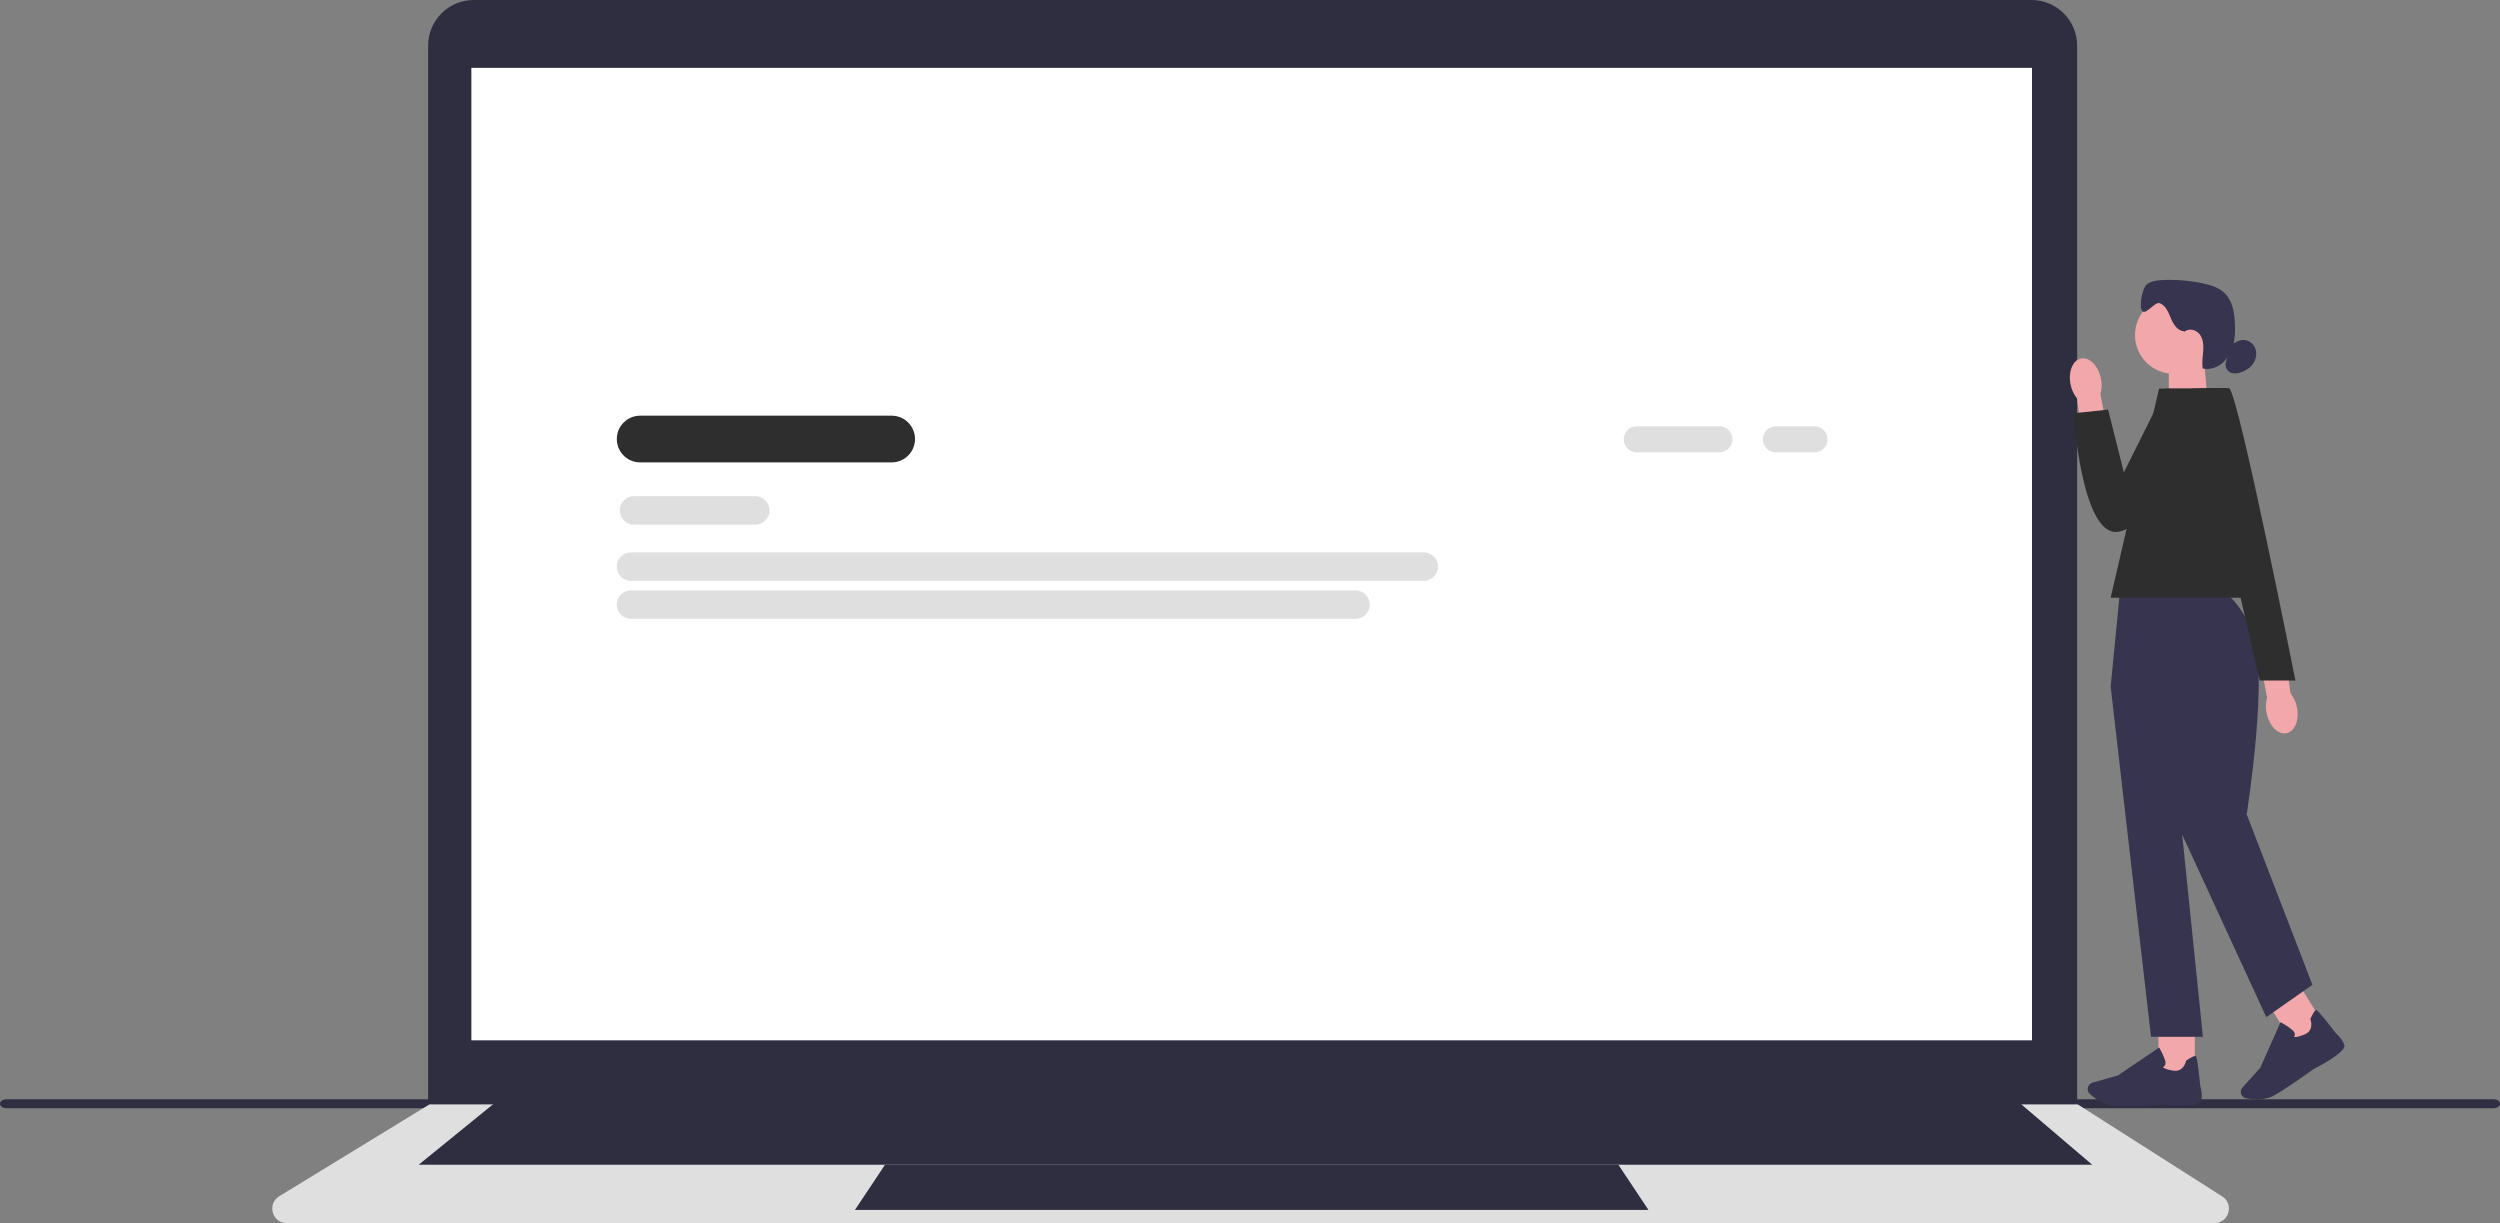 <svg width="186" height="91" viewBox="0 0 186 91" fill="none" xmlns="http://www.w3.org/2000/svg">
<rect x="0" y="0" width="186" height="91" fill="#808080" stroke="none"/>
<g clip-path="url(#clip0_91_378)">
<path d="M0 82.119C0 82.303 0.21 82.45 0.472 82.45H185.528C185.789 82.45 186 82.303 186 82.119C186 81.934 185.79 81.787 185.528 81.787H0.472C0.211 81.787 0 81.934 0 82.119Z" fill="#2F2E43"/>
<path d="M154.539 82.588H31.852V3.397C31.852 1.525 33.372 0 35.242 0H151.15C153.018 0 154.539 1.523 154.539 3.397V82.588Z" fill="#2F2E41"/>
<path d="M164.752 91H21.335C20.839 91 20.434 90.692 20.299 90.213C20.166 89.736 20.352 89.259 20.775 89.002L31.954 82.166H154.581L154.616 82.187L165.331 89.012C165.744 89.275 165.925 89.75 165.787 90.223C165.65 90.694 165.245 91 164.755 91H164.752Z" fill="#DFDFDF"/>
<path d="M151.181 5.048H35.07V77.4H151.181V5.048Z" fill="white"/>
<path d="M155.658 86.654H31.153L37.308 81.65H149.783L155.658 86.654Z" fill="#2F2E41"/>
<path d="M122.644 90.019H63.608L65.847 86.654H120.406L122.644 90.019Z" fill="#2F2E41"/>
<path d="M127.925 33.659H121.775C121.24 33.659 120.805 33.223 120.805 32.687C120.805 32.151 121.24 31.716 121.775 31.716H127.925C128.46 31.716 128.895 32.151 128.895 32.687C128.895 33.223 128.46 33.659 127.925 33.659Z" fill="#DFDFDF"/>
<path d="M134.998 33.659H132.128C131.593 33.659 131.158 33.223 131.158 32.687C131.158 32.151 131.593 31.716 132.128 31.716H134.998C135.533 31.716 135.968 32.151 135.968 32.687C135.968 33.223 135.533 33.659 134.998 33.659Z" fill="#DFDFDF"/>
<path d="M66.344 34.401H47.624C46.668 34.401 45.891 33.622 45.891 32.664C45.891 31.706 46.668 30.927 47.624 30.927H66.344C67.3 30.927 68.077 31.706 68.077 32.664C68.077 33.622 67.3 34.401 66.344 34.401Z" fill="#2E2E2E"/>
<path d="M56.195 39.035H47.173C46.592 39.035 46.116 38.56 46.116 37.975C46.116 37.39 46.59 36.915 47.173 36.915H56.195C56.776 36.915 57.252 37.39 57.252 37.975C57.252 38.56 56.778 39.035 56.195 39.035Z" fill="#DFDFDF"/>
<path d="M105.929 43.217H46.946C46.364 43.217 45.889 42.742 45.889 42.157C45.889 41.573 46.363 41.098 46.946 41.098H105.929C106.511 41.098 106.987 41.573 106.987 42.157C106.987 42.742 106.513 43.217 105.929 43.217Z" fill="#DFDFDF"/>
<path d="M100.855 46.044H46.946C46.364 46.044 45.889 45.569 45.889 44.984C45.889 44.399 46.363 43.924 46.946 43.924H100.854C101.435 43.924 101.911 44.399 101.911 44.984C101.911 45.569 101.437 46.044 100.854 46.044H100.855Z" fill="#DFDFDF"/>
<path d="M164.242 29.869L161.36 30.819V26.658H163.976L164.242 29.869Z" fill="#F2A7AA"/>
<path d="M161.716 27.81C163.303 27.81 164.589 26.521 164.589 24.931C164.589 23.34 163.303 22.051 161.716 22.051C160.13 22.051 158.844 23.34 158.844 24.931C158.844 26.521 160.13 27.81 161.716 27.81Z" fill="#F2A7AA"/>
<path d="M162.505 24.646C162.024 24.632 161.708 24.143 161.522 23.7C161.336 23.254 161.142 22.744 160.698 22.56C160.334 22.409 159.689 23.423 159.402 23.154C159.102 22.874 159.394 21.425 159.713 21.166C160.032 20.907 160.467 20.856 160.878 20.836C161.879 20.789 162.887 20.872 163.868 21.076C164.475 21.203 165.1 21.394 165.539 21.833C166.093 22.391 166.236 23.233 166.275 24.02C166.316 24.825 166.269 25.669 165.879 26.371C165.49 27.076 164.671 27.596 163.888 27.415C163.81 26.988 163.888 26.55 163.919 26.116C163.949 25.682 163.919 25.215 163.655 24.87C163.39 24.524 162.826 24.389 162.519 24.695" fill="#36344E"/>
<path d="M166.04 25.643C166.328 25.431 166.671 25.256 167.025 25.3C167.407 25.347 167.73 25.663 167.828 26.036C167.926 26.409 167.816 26.821 167.579 27.125C167.342 27.429 166.992 27.631 166.62 27.733C166.404 27.792 166.169 27.816 165.964 27.727C165.662 27.598 165.5 27.209 165.617 26.903" fill="#36344E"/>
<path d="M163.291 76.154H160.59V79.993H163.291V76.154Z" fill="#F2A7AA"/>
<path d="M157.96 82.319C157.676 82.319 157.424 82.311 157.234 82.293C156.517 82.227 155.832 81.697 155.487 81.386C155.332 81.247 155.284 81.025 155.364 80.833C155.421 80.696 155.536 80.594 155.679 80.552L157.575 80.009L160.643 77.932L160.676 77.993C160.69 78.016 160.99 78.56 161.092 78.927C161.131 79.067 161.119 79.184 161.062 79.275C161.021 79.337 160.966 79.373 160.919 79.394C160.974 79.453 161.148 79.571 161.685 79.657C162.466 79.783 162.633 78.969 162.639 78.935L162.644 78.908L162.668 78.892C163.04 78.65 163.269 78.543 163.349 78.566C163.398 78.582 163.481 78.605 163.704 80.821C163.725 80.89 163.882 81.4 163.776 81.887C163.661 82.417 161.35 82.234 160.888 82.193C160.874 82.193 159.145 82.319 157.958 82.319H157.96Z" fill="#36344E"/>
<path d="M170.979 73.135L168.688 74.567L170.714 77.825L173.006 76.392L170.979 73.135Z" fill="#F2A7AA"/>
<path d="M167.938 81.793C167.62 81.793 167.329 81.756 167.121 81.718C166.917 81.683 166.757 81.52 166.724 81.314C166.7 81.167 166.743 81.019 166.843 80.908L168.165 79.442L169.673 76.052L169.733 76.085C169.757 76.097 170.299 76.399 170.579 76.658C170.685 76.757 170.738 76.861 170.736 76.969C170.736 77.043 170.707 77.104 170.679 77.145C170.757 77.165 170.967 77.173 171.468 76.961C172.199 76.653 171.909 75.873 171.897 75.84L171.887 75.814L171.899 75.789C172.089 75.386 172.224 75.173 172.304 75.151C172.353 75.137 172.438 75.116 173.795 76.876C173.849 76.923 174.251 77.273 174.419 77.744C174.601 78.254 172.543 79.326 172.13 79.536C172.116 79.546 169.964 81.114 169.081 81.559C168.731 81.736 168.316 81.791 167.938 81.791V81.793Z" fill="#36344E"/>
<path d="M165.28 44.04H157.72L157.034 51.09L160.036 77.137H163.896L162.353 62.093L168.613 75.675L172.044 73.269L167.154 60.59C167.154 60.59 168.901 49.543 167.528 46.791C166.156 44.04 165.28 44.04 165.28 44.04Z" fill="#36344E"/>
<path d="M169.04 44.47H157.032L160.635 28.911H165.866L169.04 44.47Z" fill="#2E2E2E"/>
<path d="M154.05 28.603C153.858 27.657 154.209 26.791 154.833 26.672C155.458 26.552 156.118 27.221 156.31 28.169C156.392 28.546 156.378 28.936 156.273 29.309L157.032 33.331L155.07 33.641L154.53 29.645C154.287 29.341 154.123 28.984 154.05 28.603Z" fill="#F2A7AA"/>
<path d="M165.739 28.911H161.125L158.015 35.147L156.842 30.475L154.265 30.75C154.265 30.75 154.874 39.879 157.541 39.571C160.207 39.262 166.424 31.037 165.74 28.913L165.739 28.911Z" fill="#2E2E2E"/>
<path d="M170.893 52.623C171.084 53.569 170.734 54.434 170.109 54.554C169.485 54.674 168.825 54.005 168.633 53.056C168.55 52.68 168.564 52.289 168.67 51.916L167.91 47.895L169.872 47.584L170.413 51.581C170.656 51.885 170.82 52.242 170.893 52.623Z" fill="#F2A7AA"/>
<path d="M163.109 28.911C163.109 28.911 165.731 28.799 165.866 28.911C166.581 29.498 170.779 50.631 170.779 50.631H168.12L163.107 28.911H163.109Z" fill="#2E2E2E"/>
</g>
<defs>
<clipPath id="clip0_91_378">
<rect width="186" height="91" fill="white"/>
</clipPath>
</defs>
</svg>

